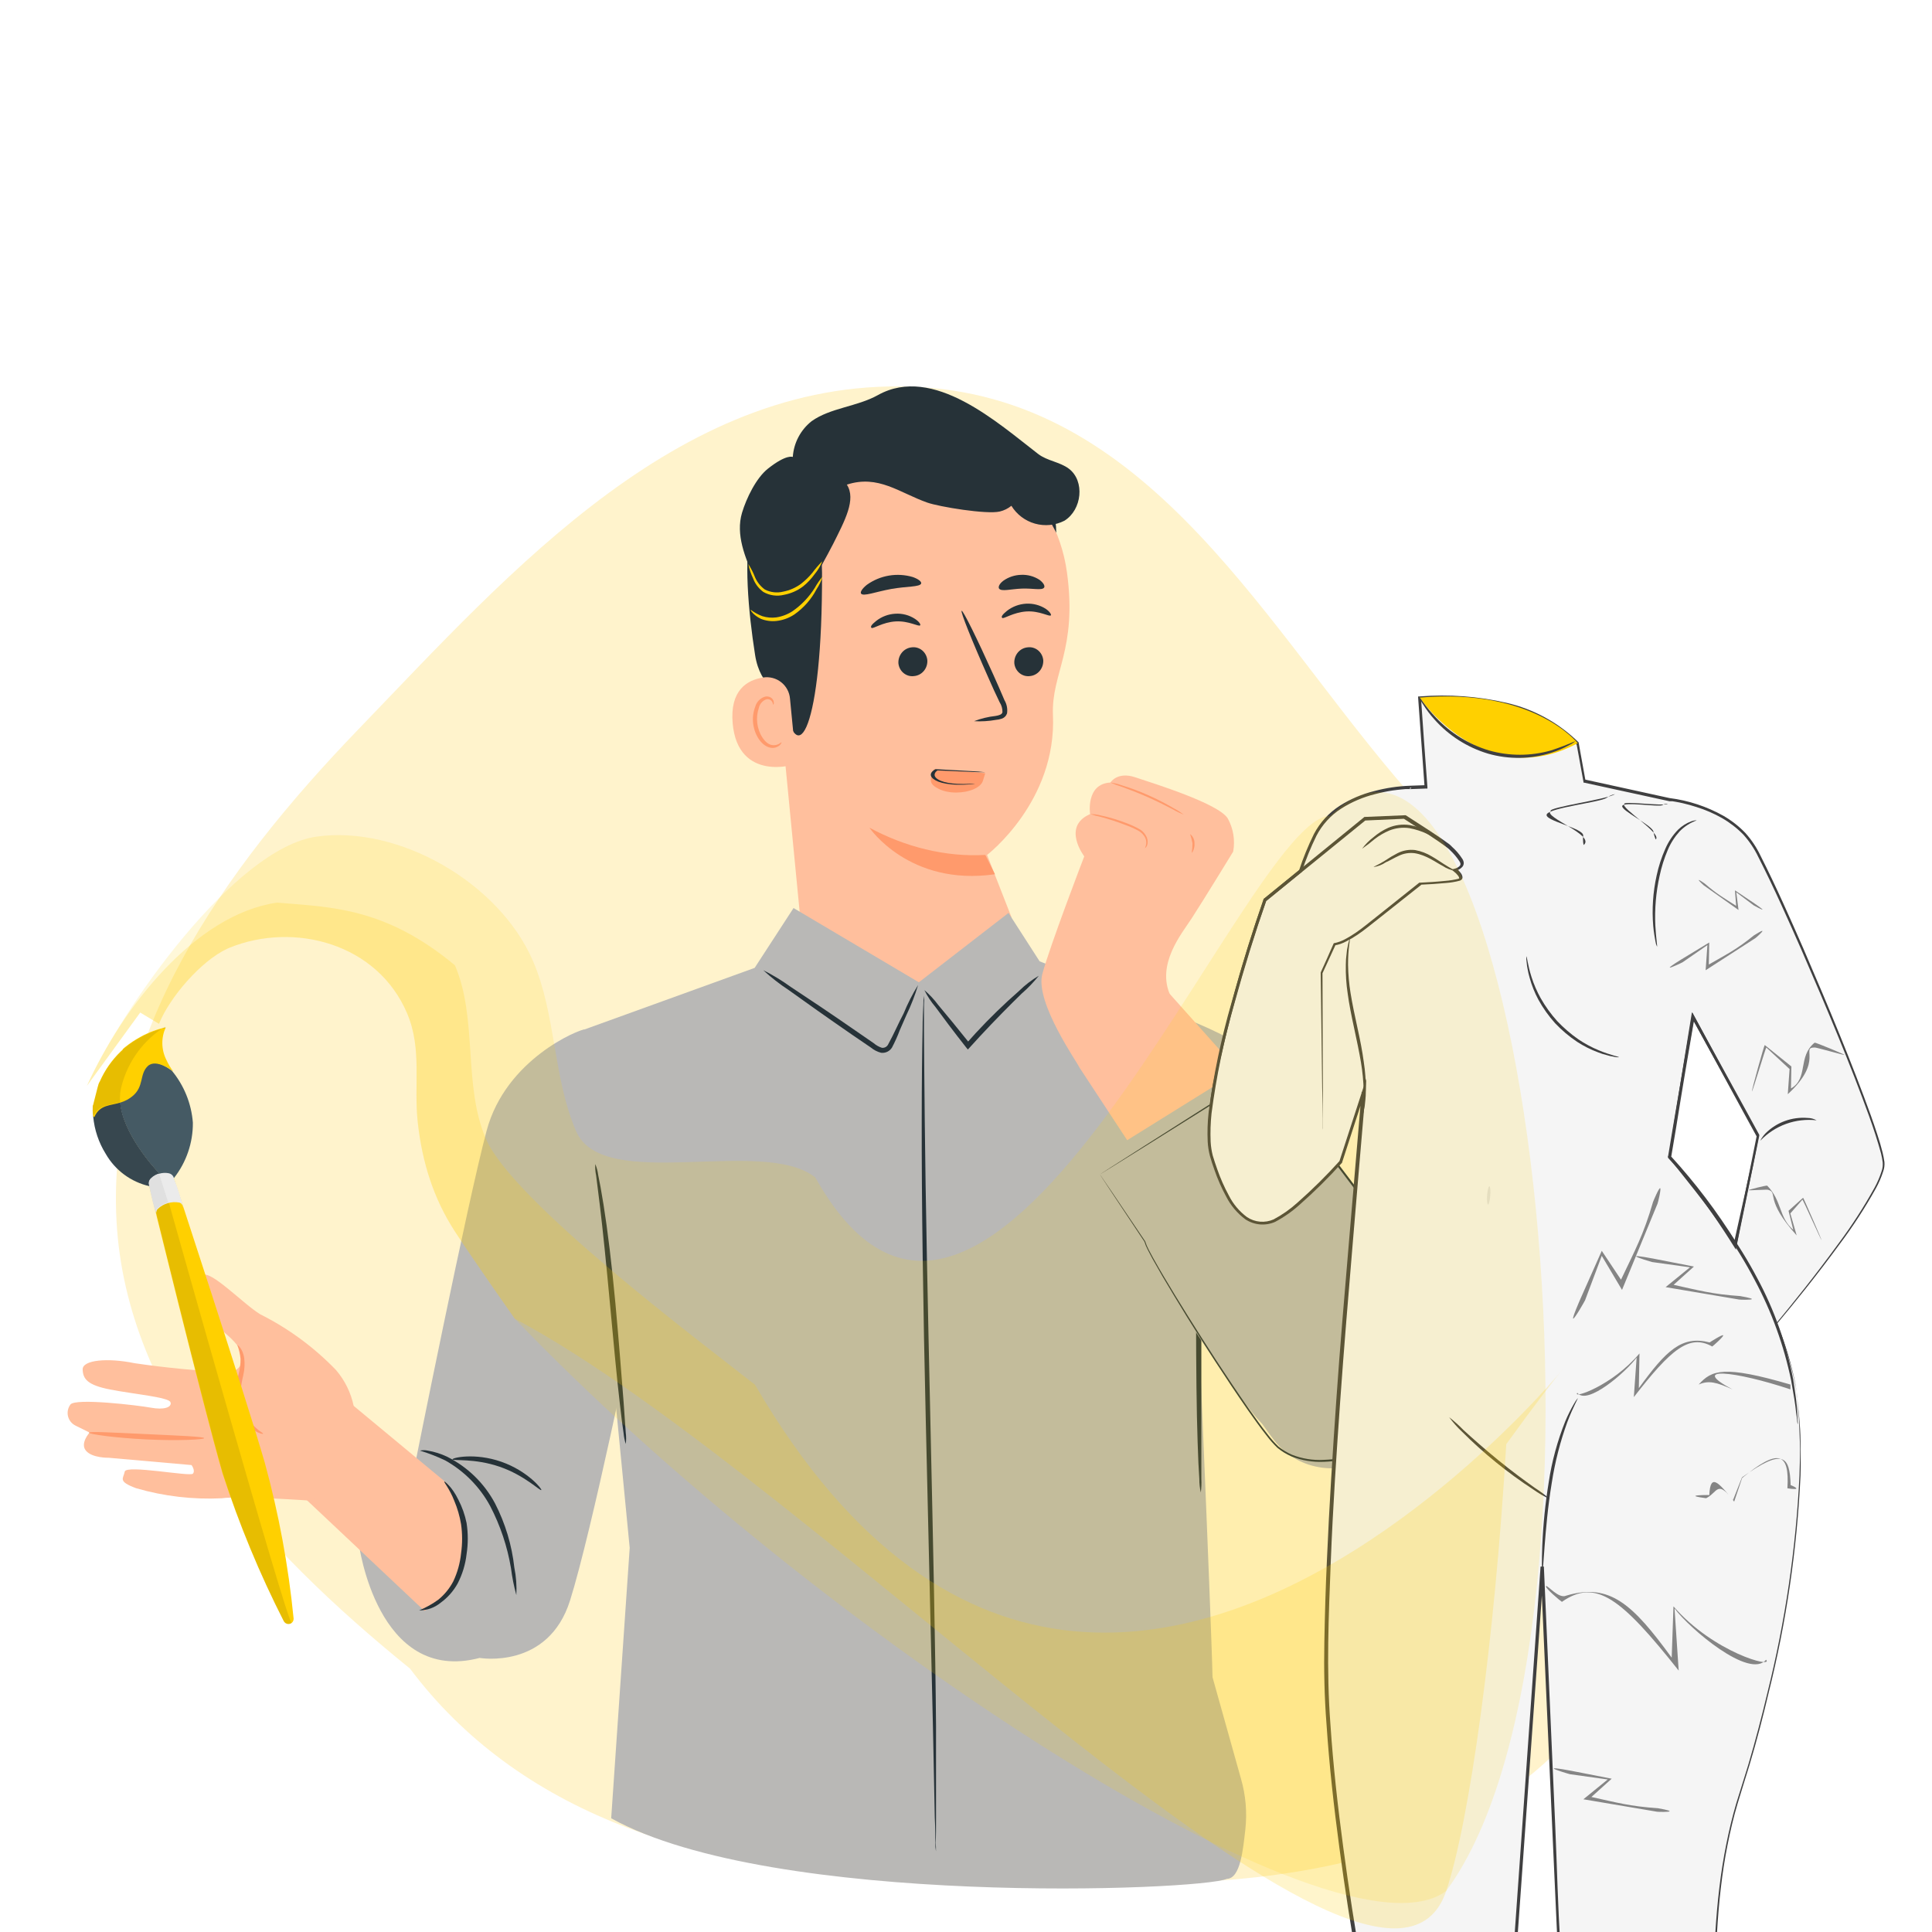 <svg width="200" height="200" viewBox="0 0 200 200" fill="none" xmlns="http://www.w3.org/2000/svg">
<g clip-path="url(#clip0_752_25434)">
<path fill-rule="evenodd" clip-rule="evenodd" d="M95.351 40.079C119.484 41.562 131.191 65.397 145.943 82.175C157.899 95.774 168.961 109.409 171.286 126.445C173.971 146.122 175.558 168.605 159.663 182.721C143.717 196.882 117.964 195.809 95.351 193.883C72.137 194.322 53.38 187.342 42.448 172.737C26.932 160.174 13.079 144.922 12.065 126.445C11.011 107.244 22.945 90.175 37.112 75.484C52.96 59.05 70.838 38.571 95.351 40.079Z" fill="#FFF3CC"/>
<path d="M92.06 44.865L92.93 44.816C97.124 44.576 101.254 45.924 104.5 48.591C107.746 51.258 109.869 55.049 110.446 59.21C111.557 67.26 108.823 69.677 109 74C109.411 82.968 102.184 88.5 102.184 88.5L104.707 94.952C104.833 96.382 104.674 97.824 104.241 99.193C103.809 100.562 103.109 101.832 102.184 102.93C101.259 104.029 100.125 104.933 98.85 105.592C97.573 106.251 96.18 106.651 94.749 106.769C91.897 106.998 89.07 106.096 86.877 104.259C84.684 102.422 83.302 99.796 83.028 96.948L79.808 63.694C78.504 54.436 82.77 45.952 92.06 44.865Z" fill="#FFBF9D"/>
<path d="M102 88.501C97.851 88.742 93.629 87.649 90 85.678C90 85.678 94.118 91.783 103 90.501L102 88.501Z" fill="#FF9A6C"/>
<path d="M95.996 68.328C96.025 68.735 95.898 69.137 95.642 69.447C95.387 69.757 95.024 69.951 94.632 69.986C94.441 70.013 94.247 70.001 94.061 69.949C93.875 69.897 93.701 69.808 93.549 69.685C93.397 69.563 93.271 69.41 93.177 69.236C93.083 69.062 93.024 68.87 93.003 68.672C92.979 68.266 93.108 67.867 93.362 67.558C93.616 67.249 93.977 67.054 94.367 67.014C94.558 66.987 94.752 66.999 94.938 67.051C95.124 67.103 95.298 67.192 95.45 67.315C95.602 67.437 95.728 67.59 95.822 67.764C95.916 67.938 95.975 68.13 95.996 68.328Z" fill="#263238"/>
<path d="M108.788 63.701C108.635 63.878 107.629 63.21 106.252 63.298C104.876 63.387 103.902 64.103 103.749 63.967C103.596 63.83 103.813 63.588 104.232 63.242C104.804 62.793 105.501 62.532 106.228 62.493C106.943 62.454 107.653 62.64 108.257 63.025C108.683 63.323 108.844 63.612 108.788 63.701Z" fill="#263238"/>
<path d="M107.997 68.328C108.021 68.734 107.892 69.133 107.638 69.442C107.384 69.751 107.023 69.946 106.633 69.986C106.442 70.013 106.248 70.001 106.062 69.949C105.876 69.897 105.702 69.808 105.55 69.685C105.398 69.563 105.271 69.41 105.177 69.236C105.084 69.062 105.024 68.87 105.003 68.672C104.977 68.266 105.105 67.865 105.36 67.556C105.615 67.246 105.976 67.052 106.368 67.014C106.558 66.987 106.753 66.999 106.939 67.051C107.125 67.103 107.299 67.192 107.451 67.315C107.603 67.437 107.729 67.59 107.823 67.764C107.917 67.938 107.976 68.13 107.997 68.328Z" fill="#263238"/>
<path d="M95.256 64.732C95.111 64.909 94.097 64.249 92.72 64.329C91.344 64.41 90.378 65.134 90.217 64.997C90.056 64.86 90.281 64.619 90.708 64.273C91.276 63.828 91.967 63.569 92.688 63.532C93.404 63.486 94.115 63.673 94.717 64.064C95.167 64.361 95.328 64.651 95.256 64.732Z" fill="#263238"/>
<path d="M100.835 74.657C101.546 74.382 102.29 74.201 103.049 74.117C103.403 74.061 103.725 73.972 103.773 73.731C103.785 73.366 103.684 73.006 103.483 72.701C103.097 71.895 102.678 71.002 102.284 70.084C100.626 66.357 99.402 63.29 99.547 63.226C99.692 63.161 101.157 66.124 102.831 69.851C103.234 70.769 103.636 71.646 103.982 72.483C104.225 72.896 104.318 73.379 104.248 73.852C104.204 73.98 104.132 74.096 104.035 74.191C103.939 74.286 103.821 74.357 103.693 74.399C103.503 74.465 103.305 74.506 103.105 74.52C102.356 74.655 101.594 74.701 100.835 74.657Z" fill="#263238"/>
<path d="M95.359 60.401C95.238 60.779 93.854 60.682 92.252 60.972C90.65 61.262 89.37 61.777 89.136 61.447C89.032 61.294 89.241 60.932 89.74 60.537C90.417 60.052 91.196 59.727 92.018 59.587C92.84 59.448 93.682 59.497 94.482 59.732C95.085 59.942 95.407 60.215 95.359 60.401Z" fill="#263238"/>
<path d="M108.086 60.827C107.869 61.149 106.903 60.883 105.76 60.932C104.617 60.98 103.667 61.262 103.425 60.932C103.321 60.779 103.425 60.457 103.852 60.127C104.397 59.736 105.049 59.52 105.72 59.507C106.392 59.478 107.056 59.661 107.619 60.03C108.038 60.352 108.191 60.666 108.086 60.827Z" fill="#263238"/>
<path d="M109.344 55.153C109.344 55.153 106.663 49.678 103.878 48.519C100.513 47.127 99.313 50.805 96.142 50.129C92.97 49.453 89.758 48.101 86.707 50.693C83.374 53.534 85.097 55.297 85.097 59.282C85.145 75.439 82.465 80.164 81.193 72.629C81.056 71.824 78.705 71.269 78.166 67.799C77.457 63.275 76.966 57.753 77.796 54.46C78.496 51.691 79.937 49.719 82.626 47.481C86.836 43.955 92.865 43.536 96.995 43.713C101.125 43.891 109.319 48.101 109.344 55.153Z" fill="#263238"/>
<path d="M81.78 72.324C81.753 71.993 81.658 71.671 81.501 71.379C81.345 71.086 81.129 70.829 80.868 70.624C80.608 70.418 80.308 70.269 79.987 70.185C79.666 70.1 79.331 70.083 79.003 70.134C77.345 70.392 75.541 71.446 75.847 74.892C76.395 81.002 82.416 79.19 82.416 79.013C82.416 78.836 82.03 74.883 81.78 72.324Z" fill="#FFBF9D"/>
<path d="M80.895 76.83C80.895 76.83 80.798 76.919 80.621 77.015C80.374 77.147 80.086 77.179 79.816 77.104C79.156 76.927 78.52 75.945 78.391 74.85C78.328 74.327 78.382 73.796 78.552 73.296C78.592 73.101 78.679 72.919 78.805 72.764C78.932 72.61 79.093 72.489 79.277 72.411C79.396 72.369 79.525 72.369 79.644 72.411C79.763 72.454 79.864 72.536 79.929 72.644C80.033 72.805 80.001 72.934 80.033 72.942C80.066 72.95 80.154 72.829 80.082 72.58C80.036 72.43 79.939 72.302 79.808 72.218C79.628 72.105 79.411 72.067 79.204 72.113C78.959 72.186 78.736 72.32 78.557 72.504C78.379 72.687 78.249 72.912 78.182 73.159C77.969 73.713 77.894 74.31 77.965 74.898C78.118 76.13 78.85 77.225 79.752 77.402C79.92 77.435 80.093 77.43 80.259 77.387C80.425 77.344 80.579 77.263 80.71 77.152C80.895 76.983 80.919 76.846 80.895 76.83Z" fill="#FF9A6C"/>
<path d="M110.648 48.519C109.706 47.811 108.41 47.714 107.476 46.998C103.316 43.804 96.613 37.709 90.889 40.896C88.711 42.108 85.962 42.212 84.018 43.601C83.453 44.047 82.987 44.608 82.652 45.246C82.316 45.883 82.118 46.584 82.07 47.304C82.07 47.304 81.434 46.982 79.502 48.511C78.27 49.485 77.264 51.586 76.813 53.084C76.145 55.329 77.119 57.696 78.077 59.829C78.592 60.981 79.236 62.244 80.436 62.655C81.893 63.146 83.503 62.003 84.075 60.57C84.646 59.137 85.548 57.696 86.24 56.32C87.447 53.905 88.655 51.699 87.665 50.169C90.93 49.109 93.094 51.006 95.997 52.029C97.217 52.459 102.143 53.276 103.5 52.951C103.939 52.846 104.349 52.644 104.699 52.359C105.252 53.26 106.124 53.919 107.141 54.206C108.159 54.492 109.247 54.385 110.189 53.905C112.008 52.778 112.33 49.791 110.648 48.519Z" fill="#263238"/>
<path d="M77.465 58.388C77.748 58.829 77.985 59.299 78.174 59.788C78.394 60.283 78.742 60.71 79.18 61.028C79.766 61.328 80.441 61.405 81.08 61.245C81.744 61.116 82.371 60.841 82.915 60.44C83.354 60.099 83.754 59.711 84.107 59.281C84.415 58.86 84.757 58.464 85.129 58.098C84.933 58.585 84.661 59.039 84.324 59.442C83.987 59.916 83.586 60.341 83.132 60.706C82.552 61.145 81.876 61.442 81.16 61.575C80.435 61.755 79.668 61.648 79.019 61.277C78.534 60.922 78.165 60.432 77.956 59.869C77.732 59.397 77.567 58.9 77.465 58.388Z" fill="#FFD000"/>
<path d="M77.699 63.115C78.067 63.394 78.474 63.619 78.906 63.783C79.377 63.932 79.874 63.976 80.364 63.912C80.964 63.82 81.538 63.601 82.046 63.268C82.969 62.627 83.752 61.805 84.348 60.853C84.576 60.439 84.846 60.051 85.153 59.693C85.012 60.154 84.803 60.591 84.533 60.989C83.986 62.038 83.194 62.938 82.223 63.614C81.67 63.98 81.038 64.209 80.38 64.282C79.833 64.342 79.281 64.267 78.77 64.064C77.948 63.67 77.659 63.123 77.699 63.115Z" fill="#FFD000"/>
<path d="M96.703 79.629C96.497 79.966 96.382 80.316 96.362 80.67C96.337 80.837 96.383 81.005 96.497 81.162C96.611 81.319 96.789 81.462 97.02 81.58C97.26 81.726 97.559 81.843 97.896 81.923C98.234 82.003 98.602 82.045 98.973 82.044C99.644 82.043 100.293 81.92 100.802 81.696C101.311 81.473 101.648 81.164 101.752 80.824L101.99 80.056C100.601 79.853 96.806 79.682 96.703 79.629Z" fill="#FF9A6C"/>
<path d="M100.948 81.125C100.948 81.125 100.753 81.125 100.431 81.141C99.979 81.163 99.518 81.163 99.066 81.141C98.413 81.109 97.823 81.001 97.413 80.838C96.925 80.635 96.693 80.382 96.761 80.129C96.781 79.986 96.899 79.846 97.108 79.719L96.905 79.749C98.354 79.818 99.626 79.873 100.524 79.905C101.007 79.934 101.499 79.945 101.99 79.94C101.532 79.884 101.054 79.847 100.566 79.828C99.668 79.775 98.414 79.703 96.964 79.629H96.829L96.769 79.666C96.444 79.864 96.306 80.086 96.371 80.307C96.435 80.529 96.7 80.74 97.134 80.915C97.61 81.095 98.291 81.21 99.032 81.234C99.514 81.247 99.999 81.233 100.465 81.192C100.639 81.181 100.804 81.158 100.948 81.125Z" fill="#263238"/>
<path d="M60.488 106.576C59.957 106.576 52.373 109.603 50.377 117.041C48.381 124.479 42.931 151.769 42.931 151.769L37.143 159.787C37.143 159.787 39.019 174.414 49.653 171.628C49.653 171.628 56.753 172.868 59.015 165.671C61.277 158.475 65.664 137.005 65.664 137.005L60.488 106.576Z" fill="#B9B8B6"/>
<path d="M82.147 94L78.12 100.196L60 106.752L65.186 160.234L63.27 188.228C80 197.5 124.262 195.715 127 194.5C128.425 194.459 128.681 191.408 128.914 189.425C129.115 187.645 128.962 185.841 128.463 184.123L125.459 173.403C125.902 180.074 123.937 133.607 123.848 131.911L128.5 108.5C127.379 106.837 117.595 103.502 107.621 99.515L104.399 94.508L95.121 101.687L82.147 94Z" fill="#B9B8B6"/>
<path d="M125.632 108C125.632 108 127.934 110.512 128.369 112.447C128.804 114.381 138.286 136.663 138.286 136.663L142.996 138.042L144.255 140.877C144.991 142.502 145.189 144.353 144.816 146.118C144.443 147.883 143.522 149.455 142.208 150.57C142.044 150.705 141.873 150.829 141.696 150.942C139.136 152.61 134.579 152.521 131.912 149.108C129.388 145.873 122 134.246 122 134.246V120.017L125.632 108Z" fill="#B9B8B6"/>
<path d="M152.95 152.59L163.601 146.303L168.737 152.59L167.674 155.633L153.941 165.848C152.236 164.457 151.092 162.495 150.721 160.326C150.117 156.486 152.95 152.59 152.95 152.59Z" fill="#FFBF9D"/>
<path d="M149.569 149.337C149.569 149.442 148.66 149.337 147.324 149.788C145.597 150.385 144.068 151.446 142.904 152.855C141.754 154.295 140.806 155.885 140.087 157.581C139.815 158.307 139.478 159.008 139.08 159.674C139.188 158.901 139.405 158.147 139.724 157.436C140.357 155.646 141.291 153.977 142.485 152.501C143.707 151.009 145.361 149.932 147.219 149.418C147.979 149.167 148.794 149.139 149.569 149.337Z" fill="#263238"/>
<path d="M46.465 153.709L36.507 145.449L30.791 151.889L31.492 155.037L43.937 166.758C45.782 165.7 47.174 164.001 47.849 161.984C49.089 158.434 46.465 153.709 46.465 153.709Z" fill="#FFBF9D"/>
<path d="M36.394 149.747C36.822 148.399 36.899 146.964 36.618 145.578C36.336 144.192 35.705 142.9 34.784 141.826C32.519 139.475 29.87 137.526 26.952 136.062C25.197 135.008 21.719 131.337 20.938 132.037C20.475 132.455 20.18 133.026 20.107 133.646C20.035 134.265 20.19 134.889 20.544 135.402C21.349 136.94 25.229 138.727 25.092 140.699C25.078 140.89 25.026 141.076 24.94 141.247C24.854 141.418 24.735 141.57 24.59 141.695C24.445 141.82 24.276 141.915 24.095 141.975C23.913 142.034 23.721 142.058 23.53 142.044C20.318 141.896 17.116 141.587 13.935 141.118C11.125 140.538 8.525 140.78 8.557 141.77C8.589 142.76 9.064 143.38 11.383 143.839C13.701 144.298 17.533 144.644 17.662 145.167C17.791 145.69 16.978 145.972 15.617 145.722C14.257 145.473 7.817 144.708 7.293 145.392C7.164 145.564 7.074 145.763 7.03 145.974C6.987 146.185 6.99 146.403 7.041 146.613C7.092 146.822 7.189 147.018 7.324 147.185C7.46 147.353 7.631 147.488 7.825 147.582L9.274 148.298C9.274 148.298 8.251 149.417 8.903 150.182C9.555 150.947 11.246 150.907 11.246 150.907L19.827 151.663C19.827 151.663 20.254 152.235 19.964 152.557C19.674 152.879 13.049 151.607 12.912 152.34C12.775 153.072 12.148 153.338 14.096 154.062C16.97 154.895 19.962 155.246 22.951 155.101C24.818 154.819 32.434 155.366 32.434 155.366L36.394 149.747Z" fill="#FFBF9D"/>
<path d="M107.54 101.006C107.002 101.678 106.404 102.301 105.753 102.865C104.618 103.976 103.065 105.53 101.422 107.301C101.076 107.679 100.73 108.05 100.408 108.412L100.191 108.645L99.989 108.396C98.718 106.786 97.615 105.305 96.842 104.25C96.388 103.714 96.001 103.125 95.691 102.495C96.225 102.952 96.706 103.468 97.124 104.033C97.969 105.031 99.128 106.448 100.416 108.058H100.005L101.012 106.939C102.426 105.41 103.92 103.956 105.488 102.584C106.105 101.976 106.794 101.446 107.54 101.006Z" fill="#263238"/>
<path d="M61.623 120.502C61.771 120.857 61.871 121.231 61.921 121.613C62.074 122.337 62.267 123.392 62.476 124.696C62.895 127.304 63.338 130.927 63.708 134.936C64.078 138.945 64.352 142.583 64.561 145.216C64.642 146.439 64.722 147.478 64.779 148.331C64.829 148.713 64.829 149.1 64.779 149.482C64.664 149.115 64.588 148.738 64.553 148.355C64.441 147.622 64.304 146.56 64.159 145.248C63.853 142.631 63.515 139.001 63.145 134.992C62.774 130.983 62.412 127.369 62.098 124.793C61.945 123.577 61.816 122.539 61.712 121.693C61.628 121.302 61.599 120.901 61.623 120.502Z" fill="#263238"/>
<path d="M123.606 118.676C123.721 119.132 123.789 119.599 123.808 120.068C123.896 120.978 123.993 122.282 124.073 123.908C124.258 127.128 124.347 131.636 124.363 136.579V153.09C124.389 153.56 124.37 154.032 124.307 154.498C124.202 154.039 124.151 153.569 124.154 153.098C124.089 152.188 124.025 150.876 123.977 149.258C123.864 146.038 123.824 141.53 123.816 136.587C123.808 131.644 123.767 127.161 123.687 123.924C123.647 122.387 123.614 121.099 123.59 120.085C123.552 119.615 123.557 119.144 123.606 118.676Z" fill="#263238"/>
<path d="M53.452 165.123C53.2 164.209 53.015 163.279 52.897 162.338C52.52 160.092 51.791 157.918 50.739 155.898C49.666 153.917 48.052 152.282 46.087 151.181C45.241 150.777 44.367 150.438 43.47 150.166C43.735 150.109 44.01 150.109 44.275 150.166C44.973 150.283 45.65 150.497 46.288 150.802C48.403 151.857 50.136 153.546 51.246 155.632C52.312 157.706 52.988 159.957 53.243 162.274C53.432 163.211 53.503 164.168 53.452 165.123Z" fill="#263238"/>
<path d="M56.036 154.248C55.924 154.377 54.322 152.727 51.714 151.833C49.105 150.94 46.883 151.246 46.835 151.077C46.787 150.908 49.146 150.36 51.891 151.318C54.636 152.276 56.157 154.184 56.036 154.248Z" fill="#263238"/>
<path d="M96.89 191.656C96.841 191.358 96.82 191.057 96.826 190.755C96.826 190.119 96.826 189.258 96.769 188.179C96.721 185.885 96.657 182.657 96.576 178.688C96.391 170.638 96.133 159.585 95.844 147.381C95.554 135.177 95.401 124.076 95.417 116.059C95.417 112.034 95.457 108.814 95.505 106.56C95.505 105.481 95.562 104.62 95.586 103.984C95.579 103.682 95.601 103.38 95.65 103.082C95.673 103.382 95.673 103.684 95.65 103.984C95.65 104.62 95.65 105.481 95.65 106.56C95.65 108.854 95.699 112.09 95.731 116.051C95.811 124.101 96.045 135.137 96.319 147.365C96.592 159.593 96.834 170.662 96.898 178.68C96.898 182.705 96.898 185.925 96.898 188.179C96.898 189.258 96.898 190.119 96.858 190.755C96.889 191.054 96.9 191.356 96.89 191.656Z" fill="#263238"/>
<path d="M45.998 153.37C45.998 153.305 46.803 153.909 47.447 155.246C47.842 156.007 48.129 156.82 48.3 157.661C48.465 158.728 48.465 159.814 48.3 160.881C48.18 161.949 47.863 162.986 47.366 163.94C46.936 164.713 46.343 165.383 45.628 165.904C44.999 166.426 44.207 166.71 43.39 166.709C44.097 166.416 44.767 166.041 45.386 165.59C46.021 165.069 46.544 164.426 46.924 163.698C47.354 162.788 47.627 161.81 47.729 160.808C47.873 159.804 47.873 158.785 47.729 157.781C47.59 156.952 47.355 156.141 47.028 155.366C46.529 154.086 45.917 153.418 45.998 153.37Z" fill="#263238"/>
<path d="M155.937 166.967C155.937 166.967 155.679 166.967 155.269 166.765C154.693 166.511 154.151 166.184 153.659 165.791C151.972 164.492 150.818 162.621 150.415 160.531C150.012 158.44 150.387 156.274 151.469 154.441C151.785 153.89 152.169 153.381 152.612 152.927C152.926 152.621 153.128 152.476 153.152 152.501C153.176 152.525 152.508 153.249 151.807 154.626C150.871 156.407 150.569 158.453 150.951 160.428C151.333 162.404 152.376 164.19 153.908 165.493C155.06 166.508 155.977 166.878 155.937 166.967Z" fill="#263238"/>
<path d="M176.408 140.41C176.473 140.475 176.006 140.917 175.418 141.698C175.08 142.145 174.846 142.662 174.734 143.212C174.605 143.831 174.621 144.556 174.509 145.353C174.413 146.037 174.182 146.695 173.829 147.29C173.477 147.884 173.01 148.402 172.456 148.814C172.032 149.196 171.495 149.428 170.926 149.474C170.886 149.386 171.482 149.161 172.214 148.508C173.157 147.673 173.778 146.534 173.969 145.288C174.022 144.56 174.114 143.834 174.243 143.115C174.397 142.515 174.695 141.963 175.112 141.505C175.45 141.042 175.895 140.666 176.408 140.41Z" fill="#FF9A6C"/>
<path d="M21.139 148.879C21.139 149.024 18.459 149.169 15.15 149.008C11.842 148.847 9.185 148.46 9.201 148.307C9.217 148.155 11.882 148.307 15.174 148.46C18.467 148.613 21.139 148.718 21.139 148.879Z" fill="#FF9A6C"/>
<path d="M27.233 148.42C27.233 148.477 26.597 148.372 25.841 147.736C25.351 147.31 24.961 146.781 24.699 146.187C24.437 145.592 24.31 144.948 24.327 144.299C24.384 143.612 24.509 142.933 24.698 142.27C24.838 141.745 24.906 141.203 24.899 140.66C24.852 140.175 24.741 139.699 24.569 139.243C24.569 139.187 25.156 139.613 25.285 140.628C25.35 141.198 25.317 141.775 25.189 142.334C25.037 142.973 24.932 143.621 24.875 144.274C24.858 145.442 25.3 146.569 26.106 147.414C26.726 148.138 27.273 148.34 27.233 148.42Z" fill="#FF9A6C"/>
<path d="M95.039 101.971C94.717 103.043 94.311 104.087 93.823 105.095C93.606 105.578 93.38 106.101 93.147 106.64C92.916 107.255 92.647 107.854 92.342 108.435C92.226 108.626 92.057 108.78 91.855 108.877C91.654 108.974 91.429 109.011 91.207 108.983C90.817 108.88 90.454 108.693 90.144 108.435L88.244 107.139C85.652 105.352 83.326 103.702 81.651 102.494C80.715 101.882 79.832 101.193 79.011 100.434C80.008 100.936 80.964 101.518 81.869 102.172C83.6 103.307 85.966 104.893 88.558 106.688L90.45 107.993C90.697 108.206 90.984 108.368 91.295 108.468C91.422 108.483 91.551 108.459 91.664 108.401C91.778 108.342 91.871 108.25 91.931 108.137C92.543 107.027 93.05 105.827 93.541 104.917C93.958 103.895 94.458 102.91 95.039 101.971Z" fill="#263238"/>
<path d="M139.885 123.924L120.337 102.047L111.695 110.434L128.023 135.298C128.023 135.298 135.822 134.713 138.58 131.091C141.339 127.469 139.885 123.924 139.885 123.924Z" fill="#FFBF9D"/>
<path d="M111.695 110.433C111.697 110.227 107.103 103.801 107.902 100.827C108.702 97.853 112.242 88.65 112.242 88.65C112.242 88.65 109.876 85.56 112.846 84.276C112.846 84.276 112.366 81.149 114.951 81.006C114.951 81.006 115.652 79.838 117.533 80.469C119.414 81.1 126.16 83.175 127.104 84.734C127.676 85.778 127.872 86.986 127.659 88.157C127.659 88.157 124.637 93.104 123.352 95.083C122.345 96.64 119.652 99.832 121.174 103.1L111.695 110.433Z" fill="#FFBF9D"/>
<path d="M118.517 87.808C118.517 87.808 118.569 87.712 118.617 87.535C118.688 87.288 118.675 87.024 118.58 86.786C118.419 86.436 118.145 86.15 117.803 85.973C117.374 85.746 116.929 85.551 116.471 85.389C115.643 85.069 114.799 84.794 113.941 84.565C113.58 84.491 113.223 84.394 112.873 84.277C113.245 84.274 113.617 84.322 113.977 84.419C114.853 84.607 115.714 84.865 116.55 85.19C117.018 85.358 117.472 85.563 117.907 85.803C118.281 86.005 118.572 86.332 118.73 86.727C118.832 86.996 118.833 87.292 118.733 87.561C118.615 87.75 118.524 87.814 118.517 87.808Z" fill="#FF9A6C"/>
<path d="M122.528 84.329C122.149 84.18 121.782 84.002 121.431 83.795C120.766 83.448 119.848 82.978 118.802 82.515C117.756 82.051 116.792 81.689 116.088 81.436C115.698 81.319 115.317 81.176 114.947 81.008C115.351 81.063 115.749 81.159 116.133 81.295C117.073 81.583 117.994 81.928 118.891 82.329C119.787 82.728 120.66 83.176 121.506 83.672C121.867 83.858 122.209 84.078 122.528 84.329Z" fill="#FF9A6C"/>
<path d="M123.371 88.282C123.418 87.957 123.443 87.628 123.445 87.299C123.384 86.975 123.302 86.656 123.199 86.343C123.343 86.453 123.46 86.595 123.538 86.758C123.617 86.921 123.656 87.101 123.652 87.282C123.701 87.869 123.409 88.301 123.371 88.282Z" fill="#FF9A6C"/>
<path d="M112.808 120.447L117.32 127.065C117.515 128.422 128.573 145.753 130.773 147.474C132.974 149.196 136.565 149.252 141.853 147.166C147.141 145.081 148.968 139.208 148.947 135.619C148.926 132.03 143.015 126.647 139.378 121.81C135.74 116.973 130.017 109.738 130.017 109.738L112.808 120.447Z" fill="#B9B8B6"/>
<path d="M113.862 121.577L114.152 121.383L115.038 120.812L118.448 118.637L130.98 110.67L131.044 110.644L131.091 110.706C134.063 114.608 137.485 119.109 141.223 124.03C143.097 126.476 145.265 128.851 147.308 131.473C147.574 131.817 147.82 132.133 148.063 132.474C148.306 132.814 148.55 133.159 148.785 133.512C149.02 133.865 149.235 134.234 149.461 134.596C149.569 134.783 149.656 134.97 149.76 135.168C149.865 135.357 149.957 135.553 150.036 135.754C150.413 136.55 150.594 137.424 150.565 138.298C150.545 139.169 150.449 140.034 150.276 140.883C149.798 143.439 148.608 145.777 146.85 147.615C145.984 148.489 144.961 149.184 143.836 149.662C142.744 150.124 141.619 150.506 140.472 150.807C139.354 151.107 138.204 151.282 137.043 151.328C135.906 151.381 134.763 151.189 133.688 150.766C133.168 150.539 132.68 150.24 132.237 149.878C131.834 149.489 131.462 149.069 131.122 148.621C130.441 147.754 129.813 146.868 129.202 146.002C126.781 142.518 124.692 139.232 122.866 136.305C121.961 134.834 121.127 133.454 120.365 132.166C119.99 131.521 119.633 130.896 119.3 130.297C119.139 129.995 118.981 129.701 118.832 129.408C118.678 129.122 118.553 128.822 118.458 128.512L118.47 128.539L115.045 123.383C114.66 122.797 114.364 122.351 114.162 122.044C114.066 121.897 113.993 121.786 113.941 121.703C113.889 121.62 113.872 121.591 113.872 121.591L113.955 121.706L114.195 122.061C114.405 122.365 114.71 122.812 115.106 123.394C115.901 124.565 117.064 126.284 118.548 128.497L118.552 128.505C118.643 128.803 118.764 129.091 118.911 129.366C119.058 129.655 119.22 129.948 119.384 130.248C119.717 130.847 120.075 131.462 120.453 132.106C121.213 133.392 122.056 134.771 122.971 136.229C124.804 139.153 126.902 142.431 129.328 145.905C129.938 146.77 130.573 147.662 131.246 148.51C131.578 148.947 131.942 149.357 132.335 149.736C132.764 150.085 133.236 150.372 133.737 150.591C134.789 151.004 135.908 151.186 137.019 151.124C138.168 151.084 139.305 150.914 140.41 150.619C142.626 149.989 144.991 149.257 146.699 147.473C148.42 145.662 149.585 143.364 150.054 140.853C150.226 140.017 150.322 139.164 150.341 138.305C150.37 137.463 150.195 136.62 149.832 135.853C149.754 135.657 149.663 135.467 149.56 135.283C149.479 135.089 149.375 134.905 149.265 134.723C149.043 134.36 148.84 133.99 148.596 133.636C148.352 133.282 148.128 132.943 147.879 132.61C147.631 132.276 147.384 131.937 147.13 131.611C145.095 128.999 142.926 126.621 141.049 124.157C137.324 119.235 133.907 114.727 130.948 110.812L131.054 110.836L118.533 118.674L115.064 120.833L114.157 121.394L113.862 121.577Z" fill="#263238"/>
<path d="M186.063 144.729C187.549 156.666 183.742 174.79 180.267 185.34C176.792 195.891 177.535 207.556 177.535 219.957C177.535 232.358 170.095 255.442 170.095 255.442H179.531V263.36H144.597V255.462H149.995C148.549 250.574 143.158 232.006 142.302 224.924C141.307 216.734 140.817 203.703 140.817 203.703C140.817 203.703 137.289 184.472 137.309 172.097C137.309 158.251 139.298 135.1 139.298 135.1L141.148 113.044L138.834 120.259C138.834 120.259 133.661 126.022 131.46 126.526C129.258 127.03 127.222 125.511 125.445 119.748C123.668 113.986 130.956 93.143 130.956 93.143L134.643 90.139C135.082 88.772 135.628 87.442 136.274 86.16C138.781 81.518 145.983 81.438 145.983 81.438L147.634 81.379L146.971 72.181C154.471 71.703 159.862 73.341 163.344 76.902L164.053 80.788L172.84 82.712C172.84 82.712 179.107 83.341 181.633 87.632C184.16 91.923 194.896 117.082 195.042 120.378C195.188 123.674 183.941 136.957 183.941 136.957L183.842 136.805C184.938 139.333 185.685 141.999 186.063 144.729ZM162.15 248.247C161.653 234.844 162.15 212.264 162.15 212.264C162.15 212.264 161.653 205.069 161.407 201.846C161.162 198.623 159.65 162.157 159.65 162.157L156.732 203.351C156.732 203.351 159.166 220.441 159.915 227.271C160.578 233.339 160.114 251.489 160.008 255.462H161.295C162.003 253.126 162.293 250.683 162.15 248.247ZM182.045 117.606L175.261 105.252L172.814 119.755C175.361 122.513 177.641 125.506 179.624 128.694L182.045 117.606Z" fill="#F5F5F5"/>
<path d="M182.018 117.607C181.985 117.671 181.962 117.741 181.952 117.813C181.912 117.972 181.859 118.164 181.806 118.403C181.673 118.953 181.501 119.729 181.282 120.644C180.844 122.634 180.234 125.366 179.491 128.695L179.75 128.648C177.767 125.448 175.489 122.439 172.946 119.663L172.993 119.809C173.152 118.84 173.324 117.819 173.503 116.785C174.166 112.633 174.83 108.714 175.42 105.306L175.128 105.352C177.117 108.979 178.848 112.037 180.055 114.218C180.652 115.273 181.129 116.115 181.481 116.725L181.866 117.388C181.958 117.541 182.005 117.62 182.018 117.614C181.992 117.532 181.956 117.454 181.912 117.382L181.574 116.718L180.247 114.192L175.413 105.219L175.201 104.828L175.128 105.266C174.544 108.674 173.881 112.56 173.172 116.738C172.999 117.779 172.827 118.801 172.668 119.769V119.848L172.727 119.915C175.259 122.672 177.538 125.65 179.538 128.814L179.73 129.106L179.796 128.768C180.46 125.412 181.063 122.634 181.474 120.651C181.66 119.709 181.806 118.96 181.912 118.409C181.958 118.171 181.992 117.978 182.018 117.819C182.025 117.749 182.025 117.678 182.018 117.607Z" fill="#3F3F40"/>
<path d="M162.15 248.247C162.15 248.247 162.15 248.406 162.15 248.717C162.15 249.029 162.15 249.493 162.15 250.11C162.097 251.911 161.796 253.697 161.255 255.415L161.321 255.369H160.008L160.074 255.442C160.22 250.402 160.446 243.16 160.36 234.254C160.32 232.026 160.28 229.692 160.054 227.265C159.829 224.837 159.391 222.364 159.066 219.778C158.403 214.612 157.661 209.101 156.891 203.312V203.345C157.621 193.112 158.423 181.892 159.259 170.187C159.444 167.482 159.632 164.809 159.822 162.17H159.478C159.902 171.646 160.306 180.738 160.684 189.153C160.875 193.371 161.058 197.418 161.235 201.296C161.48 205.155 161.772 208.829 162.017 212.284C161.812 223.299 161.805 232.298 161.878 238.538C161.911 241.662 161.978 244.089 162.031 245.747L162.11 247.623C162.11 248.048 162.15 248.286 162.15 248.286C162.15 248.286 162.15 248.068 162.15 247.623C162.15 247.179 162.15 246.562 162.11 245.74C162.11 244.089 162.044 241.655 162.031 238.538C162.031 232.298 162.031 223.286 162.289 212.291C162.051 208.836 161.799 205.162 161.533 201.296C161.268 197.43 161.188 193.371 161.003 189.16C160.638 180.725 160.24 171.66 159.822 162.183H159.478C159.292 164.836 159.106 167.488 158.914 170.201C158.085 181.925 157.296 193.146 156.573 203.358V203.398C157.349 209.181 158.085 214.671 158.775 219.857C159.126 222.437 159.438 224.937 159.783 227.338C160.127 229.738 160.061 232.072 160.108 234.294C160.227 243.193 160.035 250.442 159.935 255.482V255.541H161.334V255.495C161.868 253.753 162.149 251.944 162.17 250.123C162.199 249.498 162.192 248.871 162.15 248.247Z" fill="#3F3F40"/>
<path d="M186.063 144.73C185.992 144.048 185.883 143.37 185.738 142.7C185.307 140.692 184.685 138.729 183.881 136.838L183.809 136.878L183.908 137.037V137.084L183.948 137.037C185.738 134.902 187.973 132.163 190.473 128.748C191.847 126.916 193.094 124.993 194.207 122.992C194.509 122.44 194.758 121.86 194.949 121.261C195.061 120.951 195.104 120.621 195.075 120.293C195.03 119.967 194.968 119.644 194.89 119.324C194.724 118.661 194.545 118.045 194.326 117.401C194.107 116.758 193.895 116.075 193.663 115.458C191.773 110.219 189.399 104.477 186.693 98.216C185.327 95.1 183.901 91.85 182.23 88.548C181.823 87.699 181.296 86.913 180.665 86.213C179.998 85.523 179.236 84.929 178.404 84.45C176.678 83.484 174.782 82.861 172.82 82.613L164.033 80.689L164.126 80.789C163.914 79.609 163.669 78.262 163.423 76.896V76.856C161.364 74.826 158.781 73.408 155.963 72.758C153.008 72.076 149.967 71.852 146.944 72.095H146.805V72.234C147.01 75.059 147.243 78.203 147.468 81.432L147.607 81.28L145.956 81.339L145.817 81.479L145.963 81.339C144.715 81.383 143.475 81.567 142.269 81.89C141.005 82.2 139.801 82.713 138.701 83.408C137.562 84.137 136.633 85.153 136.009 86.353C135.414 87.566 134.902 88.817 134.477 90.1L134.53 90.033L130.836 93.037H130.803V93.077C129.616 96.545 128.502 100.12 127.487 103.794C126.408 107.525 125.614 111.334 125.113 115.186C125.006 116.177 124.975 117.175 125.02 118.171C125.046 118.677 125.124 119.179 125.253 119.669C125.392 120.153 125.544 120.631 125.717 121.102C126.045 122.058 126.453 122.985 126.937 123.874C127.409 124.802 128.09 125.608 128.926 126.228C129.375 126.523 129.89 126.702 130.425 126.749C130.96 126.795 131.498 126.707 131.99 126.493C132.906 126.007 133.759 125.41 134.53 124.716C136.083 123.348 137.555 121.891 138.94 120.352V120.313C139.669 118.071 140.472 115.591 141.281 113.097L140.956 113.031C140.514 118.177 140.072 123.409 139.63 128.728C139.185 134.033 138.714 139.438 138.336 144.909C137.958 150.38 137.6 155.917 137.362 161.521C137.229 164.319 137.149 167.137 137.096 169.969C137.043 172.801 137.096 175.652 137.322 178.504C137.607 182.794 138.084 187.039 138.648 191.25C139.212 195.461 139.855 199.618 140.591 203.73C140.783 208.292 141.029 212.815 141.36 217.298C141.533 219.539 141.718 221.768 141.97 223.976C142.23 226.181 142.609 228.37 143.104 230.534C145.047 239.155 147.428 247.438 149.782 255.529L149.942 255.316H144.378V263.559H144.543H179.478H179.631V255.316H170.042L170.181 255.456C172.642 247.715 174.663 239.842 176.235 231.874C176.97 228.181 177.413 224.436 177.562 220.673C177.615 217.019 177.515 213.478 177.515 210.063C177.515 203.206 177.674 196.76 178.842 190.944C179.133 189.492 179.465 188.08 179.869 186.727C180.274 185.374 180.698 184.041 181.096 182.748C181.879 180.148 182.522 177.635 183.086 175.248C184.929 167.878 186.035 160.343 186.388 152.754C186.441 151.427 186.388 150.287 186.388 149.286C186.388 148.284 186.315 147.449 186.256 146.772C186.123 145.446 186.043 144.736 186.043 144.736C186.043 144.736 186.096 145.399 186.216 146.779C186.269 147.442 186.275 148.291 186.322 149.286C186.368 150.28 186.322 151.441 186.282 152.754C185.914 160.333 184.803 167.859 182.966 175.221C182.396 177.609 181.746 180.115 180.977 182.708C180.57 184.008 180.157 185.334 179.737 186.687C179.332 188.053 178.994 189.472 178.702 190.925C177.522 196.76 177.316 203.219 177.336 210.083C177.336 213.518 177.429 217.066 177.369 220.693C177.206 224.441 176.749 228.171 176.003 231.847C174.433 239.805 172.414 247.667 169.955 255.396V255.608H179.531L179.385 255.462V263.38L179.531 263.234H144.597L144.756 263.393V255.462L144.597 255.628H150.213L150.154 255.416C147.8 247.332 145.425 239.023 143.489 230.442C142.993 228.291 142.617 226.115 142.362 223.923C142.116 221.715 141.924 219.486 141.758 217.252C141.427 212.778 141.17 208.259 140.989 203.697C140.253 199.592 139.616 195.427 139.053 191.23C138.489 187.032 138.011 182.788 137.726 178.504C137.289 172.821 137.547 167.157 137.766 161.56C137.985 155.963 138.356 150.426 138.741 144.982C139.126 139.537 139.583 134.119 140.027 128.801C140.472 123.482 140.909 118.25 141.354 113.104L141.44 111.639L140.996 113.011C140.18 115.511 139.378 117.992 138.648 120.233L138.681 120.173C137.308 121.701 135.846 123.146 134.304 124.504C133.557 125.18 132.728 125.762 131.838 126.234C131.397 126.428 130.914 126.508 130.434 126.466C129.955 126.424 129.493 126.263 129.092 125.996C128.297 125.406 127.652 124.639 127.209 123.754C126.735 122.882 126.333 121.973 126.008 121.035C125.843 120.571 125.684 120.094 125.544 119.623C125.425 119.154 125.351 118.674 125.325 118.19C125.283 117.21 125.315 116.228 125.418 115.253C125.916 111.421 126.703 107.632 127.772 103.92C128.78 100.252 129.888 96.678 131.088 93.216L131.042 93.289L134.729 90.279H134.762V90.239C135.181 88.968 135.686 87.727 136.274 86.525C136.872 85.37 137.764 84.393 138.86 83.694C139.934 83.015 141.109 82.513 142.342 82.208C142.94 82.05 143.547 81.924 144.159 81.83C144.464 81.79 144.762 81.751 145.067 81.724L145.518 81.684H145.744H145.963V81.545H146.109L145.969 81.691L147.614 81.631H147.766V81.485C147.528 78.269 147.289 75.112 147.103 72.287L146.971 72.433C149.967 72.203 152.98 72.427 155.91 73.096C158.68 73.731 161.219 75.122 163.244 77.115L163.211 77.049C163.456 78.415 163.702 79.761 163.921 80.941V81.021H164L172.794 82.938V82.825C172.794 83.057 172.794 82.891 172.794 82.944H172.853H172.946H173.125L173.49 83.004C173.729 83.044 173.967 83.097 174.206 83.15C174.684 83.263 175.148 83.388 175.612 83.541C176.535 83.827 177.424 84.212 178.265 84.688C179.078 85.157 179.823 85.735 180.479 86.406C181.095 87.093 181.611 87.863 182.011 88.694C183.683 91.976 185.115 95.226 186.488 98.336C189.2 104.569 191.581 110.272 193.484 115.531C193.723 116.194 193.948 116.858 194.147 117.474C194.346 118.091 194.545 118.754 194.717 119.378C194.796 119.69 194.855 120.006 194.896 120.326C194.925 120.635 194.887 120.948 194.784 121.241C194.595 121.831 194.351 122.402 194.054 122.945C192.949 124.943 191.711 126.864 190.347 128.695C187.86 132.11 185.639 134.855 183.862 137.004H183.935L183.881 136.838L183.809 136.878C184.625 138.764 185.264 140.722 185.718 142.727C185.871 143.39 185.95 143.901 186.01 144.239C186.07 144.577 186.063 144.73 186.063 144.73Z" fill="#3F3F40"/>
<path d="M172.82 119.755C172.878 119.795 172.93 119.845 172.973 119.901C173.085 120.02 173.225 120.166 173.39 120.352C173.748 120.75 174.259 121.347 174.896 122.136C176.659 124.316 178.298 126.594 179.803 128.96L179.558 129.006C180.221 125.69 181.01 121.778 181.859 117.553V117.66L180.533 115.239L175.121 105.292L175.393 105.245C174.65 109.509 174.02 113.11 173.569 115.683C173.344 116.937 173.165 117.938 173.032 118.654C172.966 118.979 172.92 119.245 172.88 119.443C172.865 119.539 172.841 119.632 172.807 119.722C172.797 119.634 172.797 119.545 172.807 119.457C172.807 119.258 172.867 118.999 172.913 118.681C173.026 117.958 173.178 116.963 173.377 115.71C173.795 113.124 174.385 109.496 175.081 105.199L175.148 104.781L175.353 105.153L180.791 115.047L182.117 117.474V117.527V117.58C181.249 121.804 180.446 125.723 179.763 129.026L179.697 129.358L179.518 129.072C178.053 126.72 176.471 124.442 174.776 122.249C174.16 121.453 173.669 120.836 173.331 120.425L172.946 119.947C172.896 119.889 172.854 119.824 172.82 119.755Z" fill="#3F3F40"/>
<path d="M154.179 122.799C154.272 122.799 154.312 123.237 154.272 123.76C154.232 124.284 154.126 124.702 154.04 124.696C153.954 124.689 153.907 124.258 153.947 123.734C153.987 123.21 154.093 122.792 154.179 122.799Z" fill="#E0E0E0"/>
<path d="M159.65 162.701C159.612 162.46 159.601 162.215 159.617 161.972C159.617 161.507 159.617 160.824 159.657 159.982C159.748 157.796 159.969 155.617 160.32 153.457C160.645 151.289 161.222 149.166 162.037 147.13C162.296 146.515 162.593 145.917 162.926 145.34C163.041 145.126 163.176 144.924 163.33 144.736C163.383 144.736 162.84 145.651 162.249 147.21C161.507 149.252 160.967 151.362 160.638 153.51C160.22 156.023 160.035 158.331 159.902 159.995C159.842 160.778 159.796 161.441 159.756 161.985C159.751 162.227 159.716 162.468 159.65 162.701Z" fill="#3F3F40"/>
<path d="M150.014 146.705C150.537 147.113 151.031 147.556 151.493 148.031C152.389 148.854 153.642 149.968 155.081 151.142C156.52 152.315 157.873 153.303 158.861 154.006C159.416 154.362 159.946 154.757 160.446 155.187C159.845 154.913 159.272 154.582 158.735 154.199C157.401 153.328 156.113 152.39 154.875 151.387C153.64 150.386 152.458 149.321 151.334 148.197C150.85 147.741 150.408 147.242 150.014 146.705Z" fill="#3F3F40"/>
<path d="M172.608 119.637C172.693 119.704 172.771 119.779 172.84 119.862L173.45 120.525C173.981 121.129 174.737 122.004 175.638 123.112C176.54 124.219 177.595 125.552 178.682 127.091C179.88 128.76 180.961 130.511 181.918 132.329C183.691 135.624 184.945 139.171 185.639 142.847C185.858 144.259 186.017 145.407 186.05 146.209C186.05 146.58 186.09 146.872 186.103 147.131C186.119 147.236 186.119 147.344 186.103 147.449C186.075 147.345 186.055 147.238 186.043 147.131C186.043 146.885 185.977 146.587 185.931 146.222C185.864 145.427 185.665 144.293 185.42 142.907C184.666 139.273 183.393 135.766 181.64 132.495C180.689 130.69 179.622 128.949 178.444 127.283C177.376 125.731 176.348 124.378 175.466 123.258L173.364 120.605L172.794 119.882C172.722 119.808 172.66 119.726 172.608 119.637Z" fill="#3F3F40"/>
<path d="M171.534 97.997C171.449 97.819 171.393 97.629 171.368 97.433C171.302 97.069 171.202 96.532 171.142 95.862C170.995 94.112 171.113 92.35 171.494 90.636C171.695 89.688 171.995 88.763 172.389 87.878C172.707 87.139 173.156 86.465 173.715 85.888C174.103 85.508 174.566 85.215 175.075 85.026C175.212 84.975 175.354 84.939 175.499 84.92C175.599 84.92 175.645 84.92 175.652 84.92C174.985 85.161 174.38 85.549 173.881 86.054C173.365 86.624 172.948 87.276 172.648 87.984C172.278 88.853 171.993 89.757 171.799 90.683C171.425 92.371 171.278 94.102 171.361 95.829C171.434 97.175 171.587 97.991 171.534 97.997Z" fill="#3F3F40"/>
<path d="M136.93 116.944C136.922 116.847 136.922 116.749 136.93 116.652C136.93 116.446 136.93 116.161 136.93 115.803C136.93 115.041 136.897 113.946 136.871 112.554C136.838 109.715 136.785 105.65 136.718 100.67C137.143 99.742 137.594 98.74 138.045 97.699L138.078 97.633H138.124C138.514 97.555 138.889 97.418 139.238 97.228C139.615 97.027 139.98 96.806 140.332 96.565C141.049 96.081 141.732 95.498 142.455 94.934L146.924 91.373H146.964H147.01C147.859 91.333 148.741 91.28 149.63 91.187C150.077 91.153 150.52 91.082 150.956 90.975C151.069 90.915 151.042 90.975 151.056 90.902C151.042 90.818 151.008 90.738 150.956 90.67C150.826 90.497 150.672 90.343 150.498 90.212L150.253 90.013L150.565 89.934C150.769 89.888 150.958 89.787 151.109 89.642C151.228 89.509 151.208 89.337 151.075 89.151C150.802 88.736 150.479 88.355 150.114 88.017L150.067 87.964C150 87.898 149.929 87.837 149.855 87.778L149.577 87.573L149 87.162L147.806 86.359L145.333 84.761H145.425H145.339L141.287 84.94L141.38 84.9L131.035 93.309L131.082 93.243C128.873 99.438 127.101 105.78 125.776 112.222C125.404 114.061 125.204 115.93 125.179 117.806C125.188 118.306 125.23 118.804 125.305 119.298L125.385 119.669C125.385 119.756 125.385 119.802 125.385 119.802C125.385 119.802 125.385 119.762 125.345 119.676C125.305 119.59 125.279 119.457 125.239 119.305C125.14 118.813 125.08 118.314 125.06 117.813C125.05 115.926 125.224 114.042 125.577 112.189C126.858 105.696 128.614 99.306 130.83 93.07V93.031H130.863L141.195 84.609L141.234 84.569H141.287L145.346 84.397H145.478H145.525L148.005 86.001L149.205 86.804L149.789 87.222C150.006 87.361 150.203 87.531 150.372 87.725L150.326 87.672C150.722 88.028 151.07 88.434 151.361 88.879C151.449 89.003 151.506 89.147 151.526 89.297C151.532 89.38 151.521 89.464 151.494 89.542C151.466 89.621 151.423 89.693 151.367 89.755C151.176 89.957 150.925 90.094 150.651 90.146L150.717 89.868C150.912 90.021 151.086 90.199 151.235 90.398C151.322 90.514 151.377 90.651 151.394 90.796C151.399 90.845 151.392 90.894 151.375 90.94C151.358 90.986 151.33 91.028 151.294 91.061C151.188 91.161 151.148 91.141 151.075 91.18C150.625 91.295 150.166 91.371 149.703 91.406C148.801 91.492 147.925 91.545 147.05 91.585H147.143L142.66 95.139C141.937 95.697 141.254 96.28 140.518 96.771C140.155 97.013 139.779 97.235 139.391 97.434C139.007 97.651 138.587 97.797 138.151 97.865L138.27 97.785C137.793 98.82 137.335 99.821 136.904 100.75V100.697C136.904 105.677 136.937 109.742 136.944 112.58C136.944 113.973 136.944 115.067 136.944 115.83C136.944 116.188 136.944 116.493 136.944 116.679C136.946 116.767 136.942 116.856 136.93 116.944Z" fill="#3F3F40"/>
<path d="M142.203 89.755C142.203 89.702 142.673 89.536 143.376 89.092C143.787 88.811 144.214 88.556 144.656 88.329C145.221 88.037 145.861 87.921 146.493 87.998C147.109 88.109 147.698 88.334 148.231 88.661C148.721 88.939 149.126 89.231 149.477 89.45C150.18 89.908 150.658 90.113 150.645 90.146C150.186 90.079 149.749 89.909 149.365 89.649C148.615 89.264 147.674 88.522 146.447 88.323C145.877 88.249 145.298 88.346 144.782 88.601C144.292 88.827 143.861 89.092 143.456 89.264C143.081 89.522 142.652 89.689 142.203 89.755Z" fill="#3F3F40"/>
<path d="M141.002 87.858C141.334 87.411 141.727 87.014 142.17 86.677C142.632 86.277 143.15 85.946 143.708 85.696C144.41 85.396 145.181 85.298 145.936 85.411C147.28 85.652 148.528 86.269 149.537 87.188C149.98 87.523 150.379 87.913 150.724 88.348C150.256 88.058 149.813 87.729 149.398 87.367C148.387 86.534 147.183 85.971 145.896 85.729C145.195 85.627 144.479 85.712 143.821 85.974C143.281 86.202 142.773 86.499 142.309 86.856C141.892 87.214 141.456 87.548 141.002 87.858Z" fill="#3F3F40"/>
<path d="M139.729 97.168C139.802 97.168 139.537 98.203 139.55 99.874C139.565 100.853 139.651 101.831 139.809 102.798C139.988 103.892 140.233 105.086 140.512 106.346C140.79 107.606 141.029 108.806 141.175 109.914C141.327 110.894 141.401 111.886 141.394 112.878C141.394 113.259 141.372 113.64 141.327 114.019C141.309 114.305 141.267 114.588 141.201 114.867C141.169 115.112 141.109 115.353 141.022 115.584C140.956 115.584 141.195 114.549 141.168 112.878C141.14 111.898 141.045 110.921 140.883 109.953C140.697 108.859 140.445 107.666 140.173 106.406C139.901 105.146 139.656 103.945 139.51 102.838C139.362 101.857 139.297 100.865 139.318 99.874C139.318 99.492 139.345 99.111 139.398 98.733C139.417 98.445 139.462 98.158 139.53 97.877C139.571 97.635 139.638 97.397 139.729 97.168Z" fill="#3F3F40"/>
<path d="M182.23 118.083C182.23 118.083 182.37 117.732 182.794 117.294C183.359 116.739 184.037 116.311 184.782 116.041C185.527 115.771 186.321 115.665 187.111 115.729C187.441 115.73 187.765 115.814 188.053 115.975C186.985 115.852 185.904 115.979 184.894 116.345C183.883 116.711 182.972 117.306 182.23 118.083Z" fill="#3F3F40"/>
<path d="M163.939 87.476C163.939 87.476 163.83 87.114 163.891 86.508C163.989 85.721 159.714 84.95 160.131 84.276C160.547 83.602 165.646 83.041 166.305 82.601C166.564 82.397 166.87 82.262 167.195 82.209C166.282 82.776 160.213 83.574 160.523 83.966C159.739 84.587 165.193 86.445 163.939 87.476Z" fill="#3F3F40"/>
<path d="M158.007 99C158.074 99 158.133 99.849 158.545 101.149C158.787 101.908 159.105 102.641 159.493 103.337C159.975 104.183 160.546 104.974 161.197 105.698C161.867 106.406 162.606 107.043 163.405 107.601C164.067 108.045 164.771 108.423 165.508 108.728C166.768 109.252 167.616 109.392 167.603 109.445C167.4 109.455 167.196 109.433 167 109.378C166.774 109.348 166.552 109.297 166.337 109.226C166.031 109.153 165.732 109.058 165.441 108.941C164.676 108.658 163.944 108.291 163.26 107.846C162.429 107.291 161.664 106.643 160.978 105.917C160.31 105.172 159.729 104.353 159.247 103.476C158.864 102.758 158.561 102 158.346 101.215C158.256 100.914 158.185 100.609 158.133 100.3C158.089 100.081 158.058 99.859 158.041 99.637C158.002 99.427 157.991 99.213 158.007 99Z" fill="#3F3F40"/>
<path d="M146.951 72.215C146.951 72.215 153.675 82.116 163.324 76.936C163.324 76.936 158.808 71.187 146.951 72.215Z" fill="#FFD000"/>
<path d="M163.085 76.716C162.258 77.081 161.412 77.405 160.552 77.685C158.456 78.281 156.235 78.281 154.139 77.685C152.054 77.057 150.17 75.893 148.675 74.309C147.514 73.102 147.004 72.181 146.951 72.214C147.03 72.45 147.144 72.674 147.289 72.877C147.641 73.448 148.045 73.985 148.496 74.482C149.98 76.151 151.9 77.375 154.04 78.016C156.194 78.634 158.483 78.599 160.618 77.917C161.258 77.715 161.876 77.448 162.462 77.121C162.69 77.02 162.9 76.883 163.085 76.716Z" fill="#3F3F40"/>
<path d="M171.399 86.9C171.399 86.9 171.243 86.575 171.159 86.084C171.064 85.45 167.772 83.901 167.933 83.429C168.095 82.957 171.706 83.572 172.096 83.346C172.242 83.231 172.437 83.184 172.664 83.209C172.116 83.487 167.844 82.862 168.154 83.254C167.712 83.604 172.098 86.308 171.399 86.9Z" fill="#3F3F40"/>
<path fill-rule="evenodd" clip-rule="evenodd" d="M171.858 123.002C171.986 123.054 171.642 124.469 171.589 124.597L167.911 133.531L165.814 130.002L164.087 134.603C164.031 134.729 162.984 136.558 162.858 136.502C162.732 136.445 163.574 134.526 163.63 134.4L165.814 129.485L167.806 132.472C169.23 129.458 170.126 127.873 171.127 124.406C171.18 124.279 171.73 122.949 171.858 123.002Z" fill="#858585"/>
<path fill-rule="evenodd" clip-rule="evenodd" d="M181.353 134.481C181.329 134.581 180.155 134.549 180.046 134.53L172.425 133.243L174.944 131.192L171.042 130.649C170.934 130.628 169.334 130.153 169.361 130.054C169.388 129.954 171.032 130.268 171.141 130.289L175.356 131.113L173.253 133.005C175.849 133.572 177.235 133.976 180.133 134.168C180.242 134.186 181.377 134.38 181.353 134.481Z" fill="#858585"/>
<path fill-rule="evenodd" clip-rule="evenodd" d="M172.84 187.498C172.816 187.598 171.642 187.566 171.533 187.548L163.912 186.26L166.431 184.21L162.529 183.667C162.421 183.646 160.821 183.171 160.848 183.071C160.875 182.972 162.519 183.285 162.628 183.307L166.843 184.131L164.74 186.023C167.336 186.589 168.722 186.993 171.621 187.186C171.729 187.204 172.864 187.398 172.84 187.498Z" fill="#858585"/>
<path fill-rule="evenodd" clip-rule="evenodd" d="M178.38 138.231C178.455 138.347 177.366 139.313 177.25 139.388C174.868 138.066 172.982 139.68 169.133 144.629L169.424 140.535C168.346 142.001 164.312 145.536 163.289 144.189C162.705 144.839 166.845 143.501 169.718 140.11L169.651 143.7C172.473 139.813 174.088 138.218 176.979 138.968C177.095 138.893 178.305 138.115 178.38 138.231Z" fill="#858585"/>
<path fill-rule="evenodd" clip-rule="evenodd" d="M160.038 164.199C159.914 164.377 161.515 165.721 161.688 165.823C165.194 163.368 167.807 165.42 173.777 172.937L173.345 166.5C174.889 168.586 181.133 173.895 182.819 171.816C183.665 172.733 177.393 171.082 173.237 166.29L173.054 171.602C169.016 166.07 166.654 163.836 162.139 165.179C161.345 165.556 160.163 164.021 160.038 164.199Z" fill="#858585"/>
<path fill-rule="evenodd" clip-rule="evenodd" d="M185.949 154.108C186.042 154.018 185.44 153.754 185.368 153.743C185.271 150.708 184.614 149.882 180.33 152.936L179.404 155.279C177.938 153.549 177.055 152.392 176.947 154.768C176.872 154.759 175.6 154.762 175.509 154.852C175.418 154.942 176.543 155.086 176.617 155.095C177.845 154.5 177.737 153.071 179.521 155.447L180.345 153C184.052 149.948 185.271 150.295 185.031 154.068C185.103 154.08 185.856 154.198 185.949 154.108Z" fill="#858585"/>
<path fill-rule="evenodd" clip-rule="evenodd" d="M182.443 96.373C182.491 96.446 181.799 97.06 181.725 97.108L176.567 100.439L176.751 97.837L174.182 99.613C174.107 99.658 172.898 100.234 172.853 100.159C172.807 100.084 173.942 99.387 174.017 99.341L176.939 97.567L176.896 99.848C178.732 98.791 179.774 98.288 181.553 96.841C181.626 96.793 182.396 96.299 182.443 96.373Z" fill="#858585"/>
<path fill-rule="evenodd" clip-rule="evenodd" d="M190.948 109.204C190.995 109.278 187.923 108.39 187.849 108.437C186.349 108.437 188.862 109.794 185.071 113.27L185.256 110.668L182.849 108.437C182.774 108.483 181.402 113.065 181.357 112.99C181.311 112.915 182.611 108.226 182.686 108.181L185.443 110.399L185.4 112.68C187.236 111.623 186.071 109.384 187.849 107.937C187.923 107.89 190.9 109.131 190.948 109.204Z" fill="#858585"/>
<path fill-rule="evenodd" clip-rule="evenodd" d="M181.001 123.206C180.982 123.259 182.983 123.115 183.045 123.171C184.109 123.473 182.6 124.133 185.991 127.888L185.335 125.612L186.593 124.179C186.655 124.233 188.553 128.451 188.57 128.395C188.587 128.34 186.719 124.045 186.657 123.991L185.148 125.343L185.639 127.313C184.123 126.034 184.498 124.344 182.944 122.741C182.882 122.685 181.02 123.152 181.001 123.206Z" fill="#858585"/>
<path fill-rule="evenodd" clip-rule="evenodd" d="M175.855 91.1C175.826 91.15 176.317 91.61 176.368 91.647L179.971 94.201L179.739 92.365L181.538 93.719C181.591 93.754 182.426 94.209 182.454 94.158C182.481 94.107 181.69 93.57 181.638 93.535L179.602 92.168L179.725 93.772C178.448 92.953 177.728 92.557 176.473 91.466C176.421 91.43 175.884 91.051 175.855 91.1Z" fill="#858585"/>
<path d="M175.845 143.328C177.191 141.838 178.412 141.297 185.345 143.328V143.828C179.662 141.935 174.737 141.382 179.345 143.828C177.724 143.103 176.893 142.86 175.845 143.328Z" fill="#858585"/>
<path d="M17.952 121.816C17.952 121.816 25.36 144.342 27.397 151.373C28.854 156.672 29.857 162.085 30.395 167.554C30.399 167.638 30.383 167.722 30.349 167.799C30.315 167.877 30.264 167.945 30.199 167.999C30.143 168.043 30.079 168.076 30.011 168.096C29.942 168.115 29.87 168.121 29.8 168.112C29.729 168.104 29.66 168.081 29.598 168.047C29.536 168.012 29.482 167.965 29.438 167.908C29.41 167.879 29.387 167.846 29.37 167.809C26.865 162.894 24.75 157.79 23.043 152.544C21.061 145.703 15.388 122.525 15.388 122.525C15.379 122.419 15.395 122.313 15.436 122.216C15.477 122.118 15.542 122.032 15.623 121.965C15.859 121.744 16.143 121.581 16.453 121.49C16.763 121.398 17.09 121.381 17.408 121.44C17.523 121.454 17.632 121.495 17.727 121.561C17.822 121.626 17.899 121.714 17.952 121.816Z" fill="#FFD000"/>
<path opacity="0.1" d="M17.472 124.469L15.944 124.637C17.325 130.272 21.146 145.693 22.879 151.851L23.07 152.519C24.763 157.772 26.867 162.883 29.361 167.806C29.377 167.843 29.4 167.876 29.428 167.905C29.472 167.962 29.526 168.008 29.589 168.043C29.651 168.078 29.719 168.101 29.79 168.109C29.861 168.118 29.932 168.112 30.001 168.093C30.069 168.073 30.133 168.04 30.189 167.996C29.742 168.13 17.472 124.469 17.472 124.469Z" fill="#121313"/>
<path d="M16.506 121.498C15.931 120.918 12.639 117.273 12.414 114.027C12.817 113.898 13.194 113.697 13.525 113.433C14.815 112.42 14.255 111.173 15.14 110.294C16.024 109.415 17.771 110.82 17.788 110.835C19.053 112.361 19.814 114.242 19.966 116.219C19.982 118.301 19.288 120.326 17.998 121.961L15.435 122.784L16.506 121.498Z" fill="#455A64"/>
<path d="M9.647 115.571C10.235 114.235 11.284 114.41 12.443 114.034C12.649 117.275 15.96 120.926 16.535 121.506L15.464 122.791C14.522 122.577 13.634 122.169 12.857 121.595C12.08 121.02 11.43 120.291 10.949 119.453C10.216 118.279 9.77 116.95 9.647 115.571Z" fill="#37474F"/>
<path d="M9.64 115.56C9.619 115.359 9.595 115.167 9.594 114.971C9.594 114.971 9.595 114.682 9.6 114.539C9.606 114.396 9.628 114.432 9.642 114.374C9.657 114.333 9.668 114.291 9.675 114.248L9.731 114.025C9.75 113.934 9.773 113.843 9.8 113.754C9.855 113.541 9.907 113.337 9.958 113.134C10.01 112.93 10.062 112.727 10.114 112.523C10.166 112.32 10.215 112.126 10.335 111.94C10.847 110.778 11.581 109.728 12.495 108.848L12.697 108.662L12.715 108.594L12.951 108.396C13.444 107.998 13.973 107.646 14.53 107.343C14.759 107.211 14.996 107.093 15.239 106.988C15.461 106.889 15.67 106.798 15.874 106.726L16.146 106.63L16.393 106.549C16.528 106.504 16.665 106.467 16.804 106.437C17.025 106.38 17.154 106.361 17.154 106.361C16.914 106.886 16.795 107.459 16.805 108.036C16.815 108.613 16.954 109.181 17.211 109.698C17.407 110.128 17.649 110.536 17.933 110.914C17.933 110.914 16.164 109.514 15.285 110.374C14.405 111.233 14.95 112.497 13.67 113.512C13.339 113.776 12.962 113.978 12.559 114.106C11.429 114.489 10.351 114.307 9.763 115.643L9.64 115.56Z" fill="#FFD000"/>
<path opacity="0.1" d="M17.069 106.287C14.858 107.671 13.259 109.848 12.598 112.371C12.441 112.927 12.384 113.507 12.431 114.083C11.301 114.466 10.223 114.284 9.635 115.62C9.614 115.419 9.59 115.227 9.589 115.03C9.589 115.03 9.59 114.742 9.595 114.599C9.601 114.456 9.623 114.492 9.637 114.434C9.652 114.393 9.663 114.351 9.67 114.308L9.726 114.085C9.745 113.994 9.768 113.903 9.795 113.814C9.85 113.601 9.902 113.397 9.954 113.194C10.005 112.99 10.057 112.787 10.109 112.583C10.161 112.38 10.21 112.186 10.33 112C10.842 110.838 11.576 109.788 12.49 108.907L12.693 108.721L12.71 108.654L12.946 108.456C13.44 108.058 13.968 107.706 14.525 107.403C14.754 107.271 14.991 107.152 15.235 107.047C15.456 106.949 15.665 106.858 15.869 106.786L16.141 106.69L16.389 106.609C16.523 106.564 16.66 106.526 16.799 106.496C17.02 106.439 17.148 106.42 17.148 106.42L17.069 106.287Z" fill="#121313"/>
<path d="M15.427 122.535C15.418 122.429 15.434 122.323 15.475 122.226C15.516 122.128 15.58 122.042 15.662 121.975C15.898 121.754 16.182 121.591 16.492 121.5C16.802 121.408 17.129 121.391 17.447 121.45C17.554 121.468 17.655 121.511 17.742 121.574C17.83 121.638 17.902 121.72 17.953 121.816C18.377 122.918 18.738 124.044 19.034 125.187C18.954 124.971 18.903 124.566 18.561 124.489C18.164 124.416 17.754 124.437 17.366 124.552C16.979 124.666 16.623 124.871 16.329 125.148C16.078 125.404 16.23 125.742 16.275 125.97C16.016 124.635 15.556 123.362 15.427 122.535Z" fill="#EBEBEB"/>
<path d="M17.472 124.47C17.024 124.562 16.611 124.779 16.281 125.096C16.03 125.351 16.181 125.689 16.227 125.917C15.887 124.804 15.611 123.672 15.398 122.528C15.391 122.423 15.409 122.318 15.45 122.221C15.491 122.124 15.553 122.037 15.633 121.969C15.864 121.738 16.152 121.573 16.467 121.49L17.405 124.453L17.472 124.47Z" fill="#E0E0E0"/>
<path opacity="0.15" d="M149.711 195.752C169.727 168.657 157.726 64.816 137.705 84.454C129 84.454 102.623 154.442 84.398 121.887C78.953 117.593 62.411 123.574 59.631 117.089C57.244 111.541 57.567 105.053 55.183 99.505C51.687 91.362 41.252 85.392 32.758 86.609C24.265 87.826 12.645 104.334 9 112.404L14.514 104.817L14.789 104.983L16.46 105.986C17.562 103.236 20.821 99.465 23.511 98.218C23.598 98.178 23.681 98.138 23.768 98.104C30.433 95.406 39.08 97.641 42.155 104.928C43.712 108.604 42.819 112.339 43.246 116.192C43.702 120.305 44.862 124.052 47.093 127.485C49.05 130.492 53.289 136.511 53.289 136.511C84.455 168.986 138.524 204.103 149.711 195.752Z" fill="#FFD000"/>
<path opacity="0.2" d="M149.711 195.752C152.095 188.7 154.735 169.877 155.928 149.499C181.321 114.405 118.812 213.212 78.155 143.347C72.709 139.053 53.081 124.378 50.301 117.893C47.913 112.346 49.477 105.473 47.093 99.926C39.818 93.868 34.12 93.91 28.69 93.438C20.197 94.654 12.645 104.334 9 112.403L14.514 104.817L14.789 104.982L16.46 105.986C17.562 103.236 20.821 99.464 23.511 98.218C23.598 98.177 23.681 98.137 23.768 98.104C30.433 95.405 39.08 97.64 42.155 104.927C43.712 108.603 42.819 112.338 43.246 116.191C43.701 120.305 44.862 124.051 47.093 127.484C49.05 130.492 53.289 136.51 53.289 136.51C84.62 153.156 142.981 215.662 149.711 195.752Z" fill="#FFD000"/>
</g>
<defs>
<clipPath id="clip0_752_25434">
<rect width="200" height="200" fill="white"/>
</clipPath>
</defs>
</svg>
